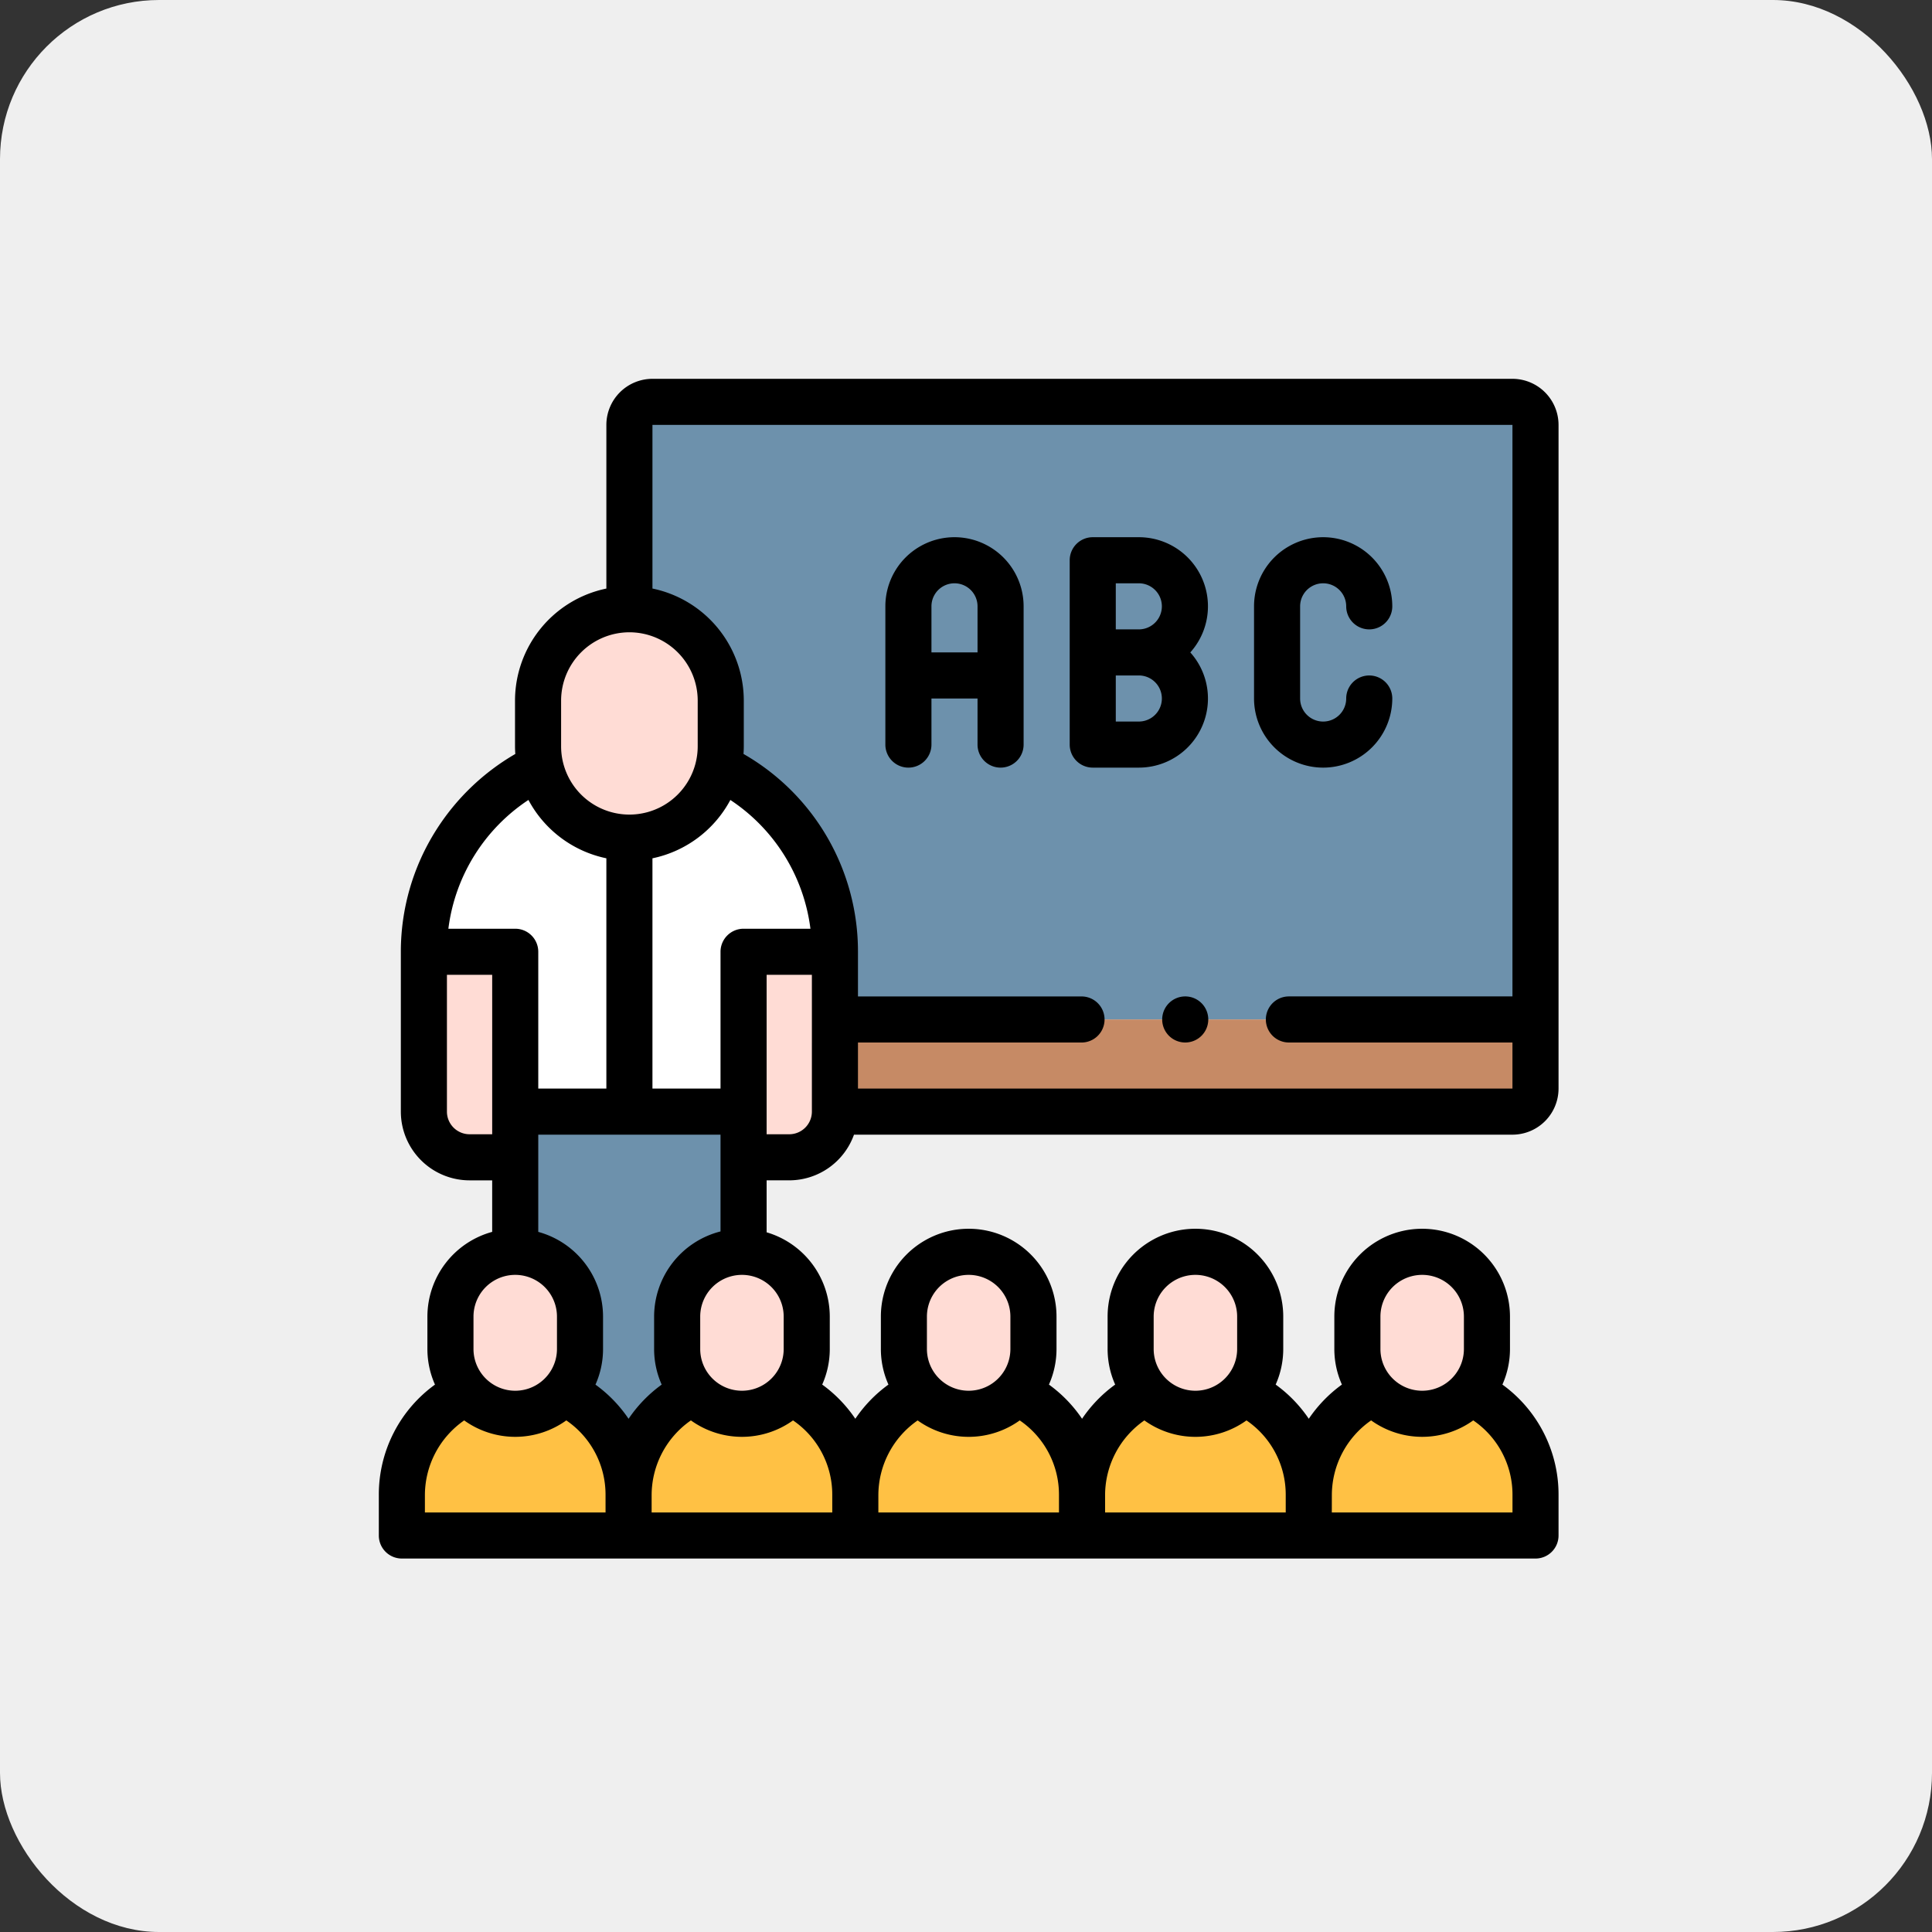 <svg xmlns="http://www.w3.org/2000/svg" width="255" height="255" viewBox="0 0 255 255">
  <rect x="0" y="0" width="255" height="255" fill="#333333" stroke="none"/>
  <g id="Grupo_55159" data-name="Grupo 55159" transform="translate(9690 9676)">
    <rect id="Rectángulo_5154" data-name="Rectángulo 5154" width="255" height="255" rx="21" transform="translate(-9690 -9676)" fill="#efefef"/>
    <g id="salon-de-clases" transform="translate(-9640 -9626)">
      <g id="Grupo_55145" data-name="Grupo 55145" transform="translate(3.041 3.041)">
        <path id="Trazado_100563" data-name="Trazado 100563" d="M80.919,130.415a12.168,12.168,0,0,0,12.165-12.164v-6.082a12.165,12.165,0,1,0-24.329,0v6.082a12.167,12.167,0,0,0,12.165,12.164Z" transform="translate(-50.886 -72.632)" fill="#ffdcd5" fill-rule="evenodd"/>
        <path id="Trazado_100564" data-name="Trazado 100564" d="M57.981,168.943a12.164,12.164,0,0,1-23.712,0A27.456,27.456,0,0,0,18.754,193.6H30.919v21.289H61.33V193.594H73.495a27.456,27.456,0,0,0-15.514-24.652Z" transform="translate(-16.092 -120.606)" fill="#fff" fill-rule="evenodd"/>
        <path id="Trazado_100565" data-name="Trazado 100565" d="M30.919,271.292V250H18.754v21.288a6.1,6.1,0,0,0,6.082,6.082h6.082Z" transform="translate(-16.092 -177.014)" fill="#ffdcd5" fill-rule="evenodd"/>
        <path id="Trazado_100566" data-name="Trazado 100566" d="M158.754,250v27.371h6.082a6.1,6.1,0,0,0,6.082-6.082V250Z" transform="translate(-113.516 -177.014)" fill="#ffdcd5" fill-rule="evenodd"/>
        <path id="Trazado_100567" data-name="Trazado 100567" d="M89.166,320.005H58.754v48.659H89.166V320.005Z" transform="translate(-43.927 -225.728)" fill="#6d91ac" fill-rule="evenodd"/>
        <path id="Trazado_100568" data-name="Trazado 100568" d="M136.124,82.989v8.526h92.222V13.041A3.05,3.05,0,0,0,225.306,10H111.8a3.05,3.05,0,0,0-3.041,3.041v24.33a12.2,12.2,0,0,1,12.165,12.165v6.082a12.092,12.092,0,0,1-.308,2.719,27.663,27.663,0,0,1,9.957,8.168,27.2,27.2,0,0,1,5.557,16.484Z" transform="translate(-78.721 -10)" fill="#6d91ac" fill-rule="evenodd"/>
        <path id="Trazado_100569" data-name="Trazado 100569" d="M290.977,278.039H198.754V290.2h89.181a3.05,3.05,0,0,0,3.041-3.041v-9.124Z" transform="translate(-141.351 -196.524)" fill="#c68a65" fill-rule="evenodd"/>
        <path id="Trazado_100570" data-name="Trazado 100570" d="M48.186,387.439a8.55,8.55,0,1,0-17.1,0v4.275a8.55,8.55,0,0,0,17.1,0Z" transform="translate(-24.673 -266.704)" fill="#ffdcd5" fill-rule="evenodd"/>
        <path id="Trazado_100571" data-name="Trazado 100571" d="M31.319,439.81a8.518,8.518,0,0,1-12.714,0A15.01,15.01,0,0,0,10,453.345v5.378H39.925v-5.378A15.009,15.009,0,0,0,31.319,439.81Z" transform="translate(-10 -309.098)" fill="#ffc144" fill-rule="evenodd"/>
        <path id="Trazado_100572" data-name="Trazado 100572" d="M146.587,387.439a8.55,8.55,0,1,0-17.1,0v4.275a8.55,8.55,0,0,0,17.1,0Z" transform="translate(-93.149 -266.704)" fill="#ffdcd5" fill-rule="evenodd"/>
        <path id="Trazado_100573" data-name="Trazado 100573" d="M129.72,439.81a8.518,8.518,0,0,1-12.714,0,15.01,15.01,0,0,0-8.606,13.535v5.378h29.925v-5.378A15.009,15.009,0,0,0,129.72,439.81Z" transform="translate(-78.476 -309.098)" fill="#ffc144" fill-rule="evenodd"/>
        <path id="Trazado_100574" data-name="Trazado 100574" d="M244.987,387.439a8.55,8.55,0,1,0-17.1,0v4.275a8.55,8.55,0,0,0,17.1,0Z" transform="translate(-161.624 -266.704)" fill="#ffdcd5" fill-rule="evenodd"/>
        <path id="Trazado_100575" data-name="Trazado 100575" d="M228.12,439.81a8.518,8.518,0,0,1-12.714,0,15.01,15.01,0,0,0-8.606,13.535v5.378h29.925v-5.378A15.009,15.009,0,0,0,228.12,439.81Z" transform="translate(-146.951 -309.098)" fill="#ffc144" fill-rule="evenodd"/>
        <path id="Trazado_100576" data-name="Trazado 100576" d="M343.387,387.439a8.55,8.55,0,1,0-17.1,0v4.275a8.55,8.55,0,0,0,17.1,0Z" transform="translate(-230.099 -266.704)" fill="#ffdcd5" fill-rule="evenodd"/>
        <path id="Trazado_100577" data-name="Trazado 100577" d="M326.52,439.81a8.518,8.518,0,0,1-12.714,0,15.01,15.01,0,0,0-8.606,13.535v5.378h29.925v-5.378A15.01,15.01,0,0,0,326.52,439.81Z" transform="translate(-215.426 -309.098)" fill="#ffc144" fill-rule="evenodd"/>
        <path id="Trazado_100578" data-name="Trazado 100578" d="M441.787,387.439a8.55,8.55,0,1,0-17.1,0v4.275a8.55,8.55,0,0,0,17.1,0Z" transform="translate(-298.574 -266.704)" fill="#ffdcd5" fill-rule="evenodd"/>
        <path id="Trazado_100579" data-name="Trazado 100579" d="M424.92,439.81a8.518,8.518,0,0,1-12.714,0,15.01,15.01,0,0,0-8.606,13.535v5.378h29.925v-5.378A15.009,15.009,0,0,0,424.92,439.81Z" transform="translate(-283.901 -309.098)" fill="#ffc144" fill-rule="evenodd"/>
      </g>
      <g id="Grupo_55146" data-name="Grupo 55146" transform="translate(0)">
        <path id="Trazado_100580" data-name="Trazado 100580" d="M54.172,105.79a9.083,9.083,0,0,0,8.543-6.028h86.911a6.089,6.089,0,0,0,6.082-6.082V6.082A6.089,6.089,0,0,0,149.625,0H36.115a6.089,6.089,0,0,0-6.082,6.082v21.6A15.123,15.123,0,0,0,17.976,42.469V48.5c0,.341.016.679.038,1.014A30.434,30.434,0,0,0,7.569,59.557,29.988,29.988,0,0,0,2.906,75.623v21.1a9.08,9.08,0,0,0,9.069,9.069h2.987v6.8a11.61,11.61,0,0,0-8.55,11.184v4.275a11.523,11.523,0,0,0,1,4.7A17.892,17.892,0,0,0,0,147.289v5.378a3.041,3.041,0,0,0,3.041,3.041H152.667a3.041,3.041,0,0,0,3.041-3.041v-5.378a17.9,17.9,0,0,0-7.41-14.542,11.519,11.519,0,0,0,1-4.7v-4.275a11.591,11.591,0,1,0-23.182,0v4.275a11.524,11.524,0,0,0,1,4.7,17.981,17.981,0,0,0-4.372,4.514,18,18,0,0,0-4.372-4.514,11.519,11.519,0,0,0,1-4.7v-4.275a11.591,11.591,0,1,0-23.182,0v4.275a11.519,11.519,0,0,0,1,4.7,17.981,17.981,0,0,0-4.372,4.514,17.99,17.99,0,0,0-4.372-4.514,11.519,11.519,0,0,0,1-4.7v-4.275a11.591,11.591,0,1,0-23.182,0v4.275a11.519,11.519,0,0,0,1,4.7,17.981,17.981,0,0,0-4.372,4.514,17.991,17.991,0,0,0-4.372-4.514,11.519,11.519,0,0,0,1-4.7v-4.275a11.61,11.61,0,0,0-8.335-11.122V105.79h2.986ZM48.144,72.581h0A3.041,3.041,0,0,0,45.1,75.622V93.68H36.115V63.286a15.147,15.147,0,0,0,10.283-7.7,23.97,23.97,0,0,1,10.57,17Zm6.028,27.127H51.185V78.664h5.974V96.721A2.991,2.991,0,0,1,54.172,99.708ZM149.625,6.082V81.515H120.117a3.041,3.041,0,1,0,0,6.082h29.508V93.68H63.241V87.6H92.747a3.041,3.041,0,1,0,0-6.082H63.241V75.623A30.041,30.041,0,0,0,48.133,49.511c.023-.336.038-.673.038-1.014V42.468A15.123,15.123,0,0,0,36.115,27.679V6.082ZM24.059,42.469a9.025,9.025,0,0,1,9.015-9.015h0a9.025,9.025,0,0,1,9.015,9.015V48.5a9.015,9.015,0,0,1-18.03,0Zm-4.31,13.116a15.148,15.148,0,0,0,10.284,7.7V93.68H21.045V75.622A3.041,3.041,0,0,0,18,72.581H9.179a23.954,23.954,0,0,1,10.57-17ZM11.976,99.708a2.99,2.99,0,0,1-2.987-2.987V78.664h5.974V99.708Zm.519,24.068a5.509,5.509,0,0,1,11.018,0v4.275a5.509,5.509,0,1,1-11.018,0Zm17.43,25.85H6.082v-2.337a12.038,12.038,0,0,1,5.184-9.814,11.553,11.553,0,0,0,13.478,0,11.859,11.859,0,0,1,5.18,9.817Zm3.041-12.359a18,18,0,0,0-4.372-4.514,11.519,11.519,0,0,0,1-4.7v-4.275a11.61,11.61,0,0,0-8.55-11.184V99.762H45.1v12.773a11.611,11.611,0,0,0-8.765,11.241v4.275a11.519,11.519,0,0,0,1,4.7,17.994,17.994,0,0,0-4.372,4.514ZM132.2,123.776a5.509,5.509,0,0,1,11.018,0v4.275a5.509,5.509,0,0,1-11.018,0Zm-6.412,23.512a12.036,12.036,0,0,1,5.184-9.814,11.553,11.553,0,0,0,13.478,0,11.858,11.858,0,0,1,5.18,9.817v2.337H125.783ZM102.27,123.776a5.509,5.509,0,0,1,11.018,0v4.275a5.509,5.509,0,0,1-11.018,0Zm-1.228,13.7a11.553,11.553,0,0,0,13.478,0,11.858,11.858,0,0,1,5.18,9.817v2.337H95.858v-2.337A12.036,12.036,0,0,1,101.042,137.475Zm-28.7-13.7a5.509,5.509,0,0,1,11.018,0v4.275a5.509,5.509,0,1,1-11.018,0Zm-1.228,13.7a11.553,11.553,0,0,0,13.478,0,11.858,11.858,0,0,1,5.18,9.817v2.337H65.933v-2.337a12.035,12.035,0,0,1,5.184-9.814ZM59.85,149.626H36.007v-2.337a12.037,12.037,0,0,1,5.184-9.814,11.553,11.553,0,0,0,13.478,0,11.858,11.858,0,0,1,5.18,9.817Zm-6.413-25.85v4.275a5.509,5.509,0,1,1-11.018,0v-4.275a5.509,5.509,0,1,1,11.018,0Z" transform="translate(0)"/>
        <path id="Trazado_100581" data-name="Trazado 100581" d="M222.885,99.153a3.041,3.041,0,0,0,3.041-3.041V90.029h6.082v6.083a3.041,3.041,0,1,0,6.082,0V77.864a9.123,9.123,0,1,0-18.247,0V96.111A3.041,3.041,0,0,0,222.885,99.153Zm3.041-21.288a3.041,3.041,0,1,1,6.082,0v6.082h-6.082Z" transform="translate(-152.986 -47.836)"/>
        <path id="Trazado_100582" data-name="Trazado 100582" d="M388.97,99.154a9.134,9.134,0,0,0,9.123-9.123,3.041,3.041,0,1,0-6.082,0,3.041,3.041,0,1,1-6.082,0V77.865a3.041,3.041,0,1,1,6.082,0,3.041,3.041,0,1,0,6.082,0,9.123,9.123,0,1,0-18.247,0V90.03A9.134,9.134,0,0,0,388.97,99.154Z" transform="translate(-264.329 -47.836)"/>
        <path id="Trazado_100583" data-name="Trazado 100583" d="M302.887,99.153h6.082a9.119,9.119,0,0,0,6.795-15.206,9.119,9.119,0,0,0-6.795-15.206h-6.082a3.041,3.041,0,0,0-3.041,3.041V96.111A3.041,3.041,0,0,0,302.887,99.153Zm6.082-6.082h-3.041V86.988h3.041a3.041,3.041,0,0,1,0,6.082Zm0-18.247a3.041,3.041,0,0,1,0,6.082h-3.041V74.823Z" transform="translate(-208.658 -47.836)"/>
        <path id="Trazado_100584" data-name="Trazado 100584" d="M343.014,268.039h0a3.041,3.041,0,1,0,3.044,3.041A3.04,3.04,0,0,0,343.012,268.039Z" transform="translate(-236.581 -186.524)"/>
      </g>
    </g>
  </g>
</svg>
